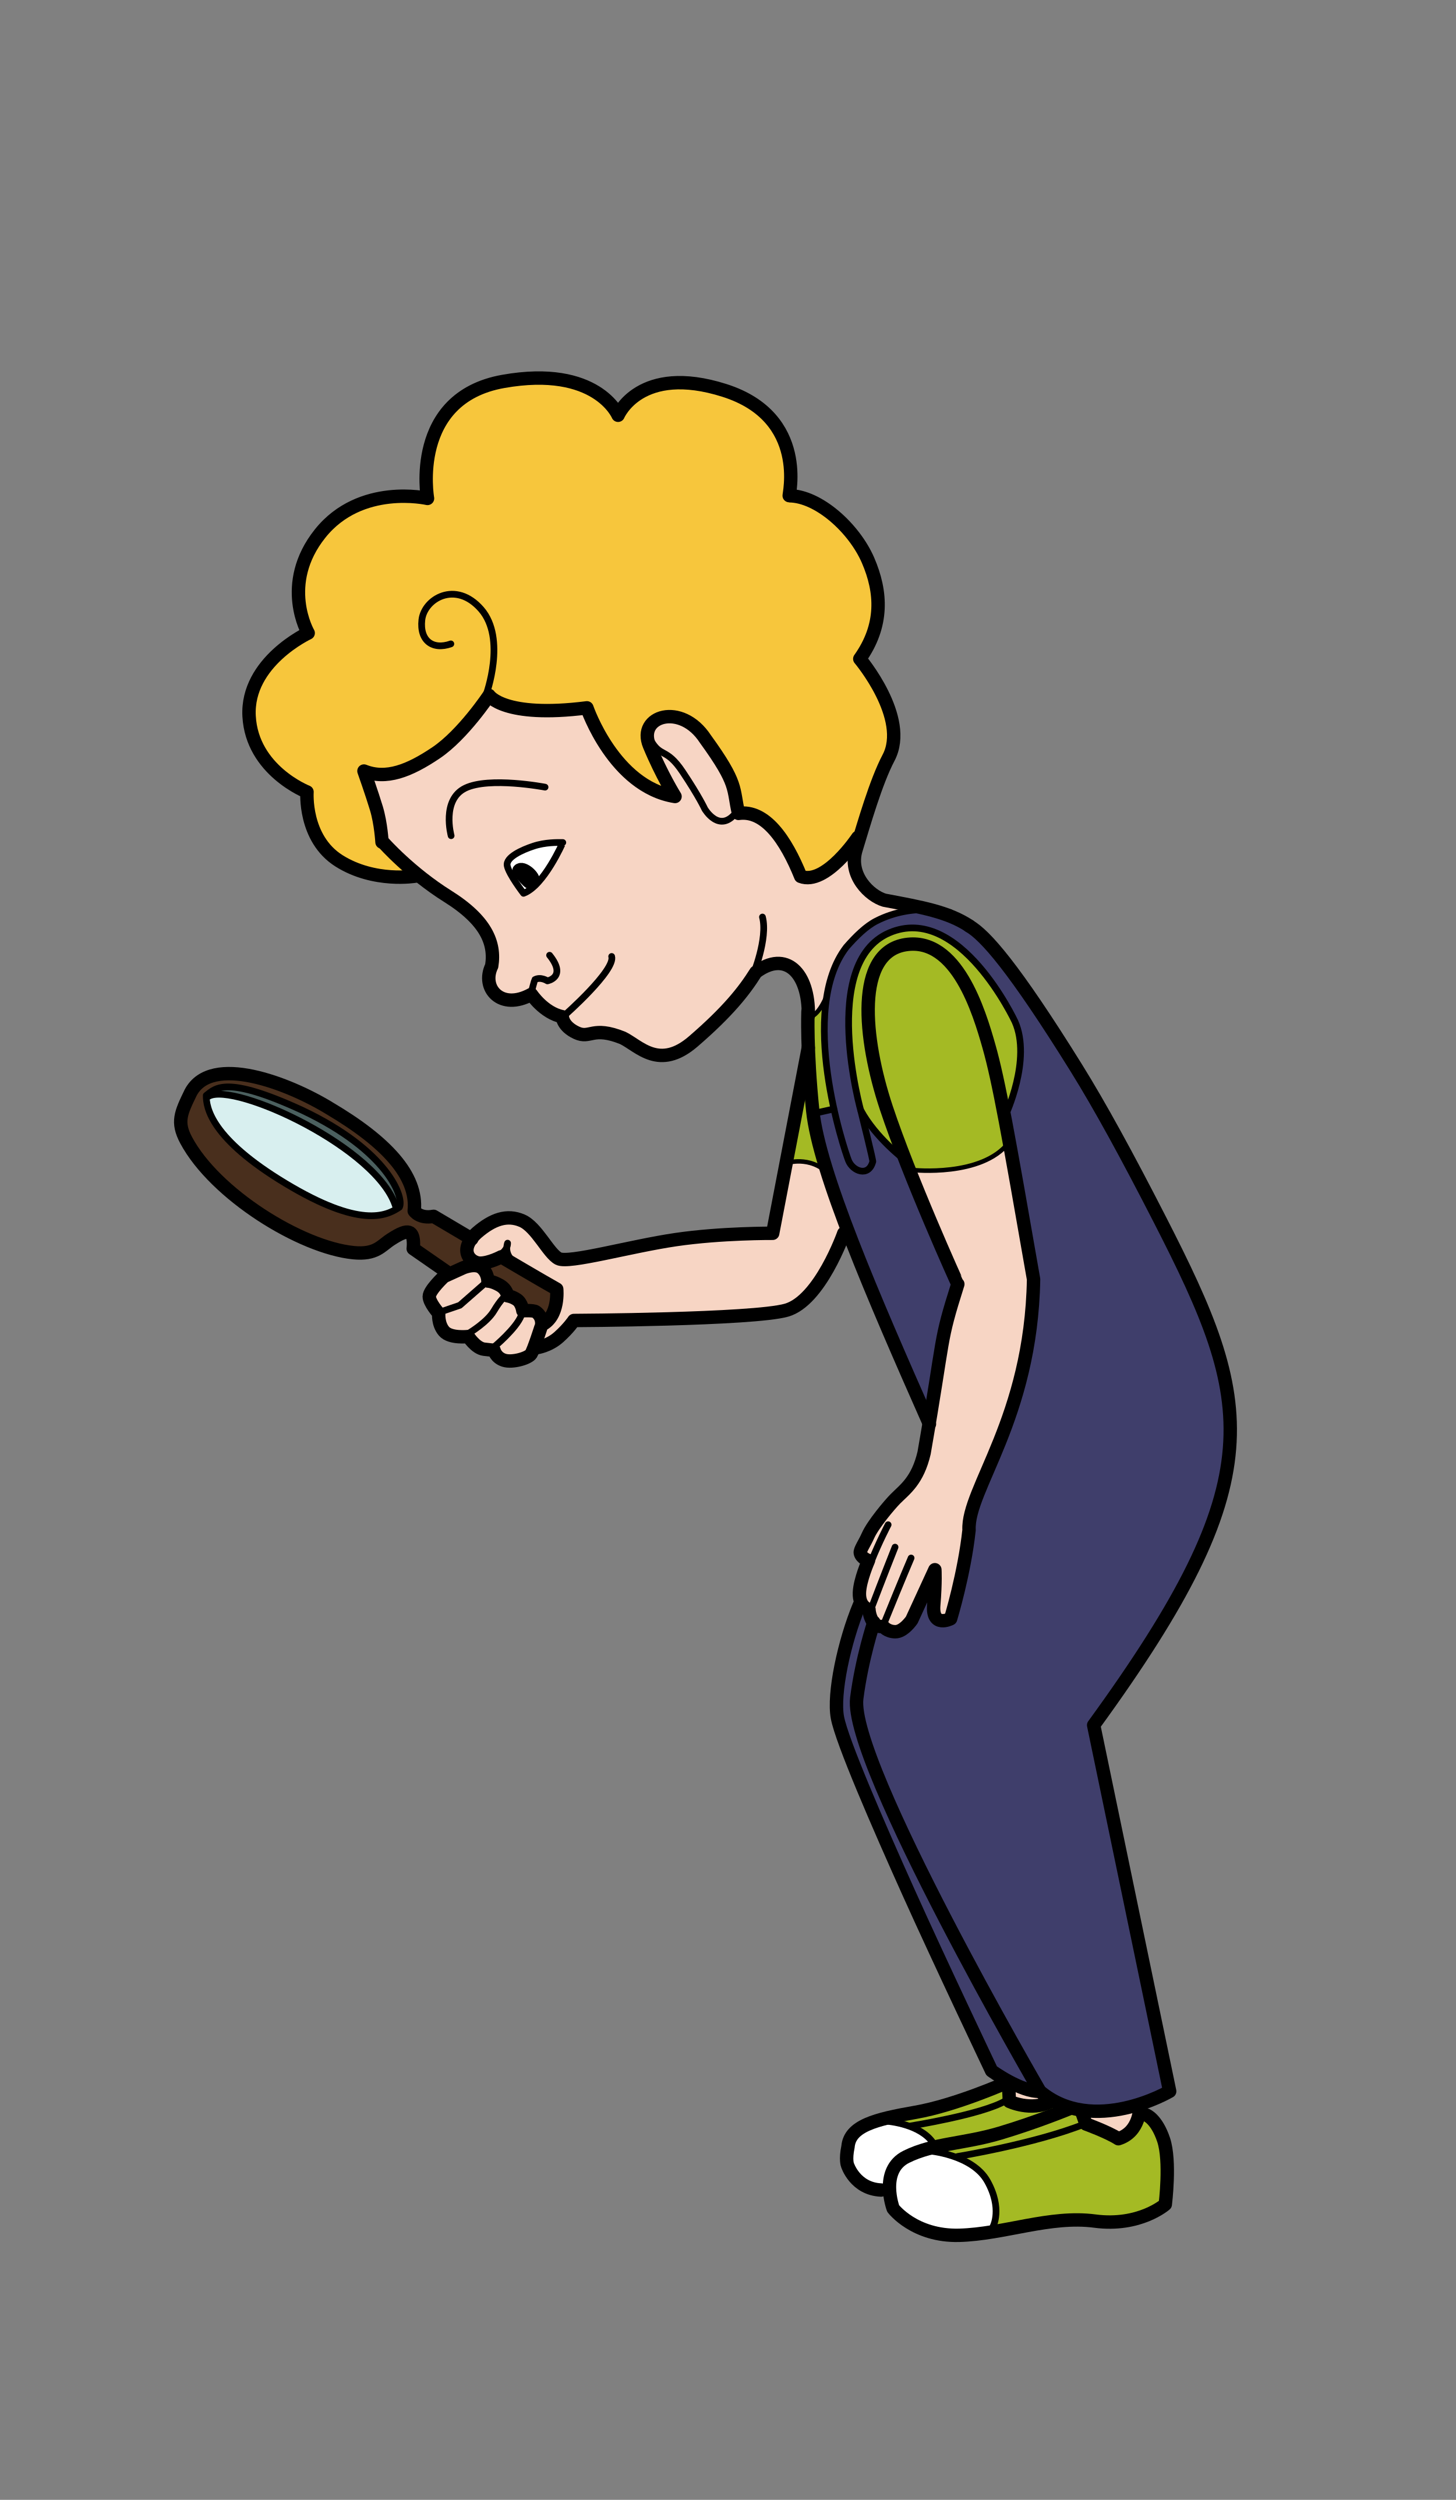 <?xml version="1.0" encoding="utf-8"?>
<!-- Generator: Adobe Illustrator 16.0.0, SVG Export Plug-In . SVG Version: 6.00 Build 0)  -->
<!DOCTYPE svg PUBLIC "-//W3C//DTD SVG 1.1//EN" "http://www.w3.org/Graphics/SVG/1.1/DTD/svg11.dtd">
<svg version="1.1" id="Layer_1" xmlns="http://www.w3.org/2000/svg" xmlns:xlink="http://www.w3.org/1999/xlink" x="0px" y="0px"
	 width="326.207px" height="560px" viewBox="0 0 326.207 560" enable-background="new 0 0 326.207 560" xml:space="preserve">
<rect x="0" y="0" width="326.207" height="560" fill="#808080" stroke="none"/>
<g id="XMLID_6_">
	<path fill="#F7D5C4" d="M255.373,471.935c0,0,0.01,0.761-0.209,1.801c-0.391,1.79-1.5,4.409-4.601,5.37
		c-2.37-1.521-7.271-3.311-7.271-3.311l-0.029-0.07l-0.98-2.84l0.03-0.2c4.66,0.73,9.29-0.149,12.89-1.29L255.373,471.935z"/>
	<path fill="#A4BA24" d="M243.292,475.795c0,0,4.9,1.79,7.271,3.311c3.101-0.961,4.21-3.58,4.601-5.37l1.68,0.069
		c0,0,2.27,0.801,3.859,5.561c1.59,4.761,0.371,14.439,0.371,14.439s-5.721,5.07-15.771,3.75c-7.469-0.989-15.059,1.101-22.6,2.34
		l-0.199-1.188c0,0,2.109-3.971-1.271-10.051c-1.47-2.659-4.19-4.3-6.78-5.311l0.11-0.271c0,0,17.069-2.79,28.229-7.189l0.471-0.16
		L243.292,475.795z"/>
	<path fill="#F7D5C4" d="M235.632,470.345l-0.279,0.479c-4.4,2.189-9.21-0.09-9.21-0.09l-0.011-0.12l-0.159-3.771l0.25-0.46
		c2.12,1.12,4.7,2.181,6.739,2.09C233.824,469.205,234.723,469.824,235.632,470.345z"/>
	<path fill="#A4BA24" d="M226.143,470.734c0,0,4.81,2.279,9.21,0.09l0.279-0.479c1.291,0.771,2.631,1.33,3.98,1.729l-0.1,0.33
		c0,0-7.2,2.979-15.4,5.431c-5.46,1.63-10.27,2.1-14.68,3.12l-0.109-0.5c-1.16-1.971-3.201-3.24-5.311-4.051l0.07-0.181
		c0,0,15.89-2.529,21.129-5.569l0.92-0.04L226.143,470.734z"/>
	<path fill="#A4BA24" d="M226.143,255.915l-0.12,0.02c-6,7.83-21.5,6.16-21.5,6.16l-0.699,0.28c-0.351-0.89-0.711-1.79-1.051-2.68
		c-1.57-4.03-3.04-8-4.21-11.54c-5.149-15.54-7.04-34.81,4.37-36.54c11.41-1.74,16.439,15.02,18.641,22.81
		c1.039,3.67,2.059,8.26,3.439,15.47C225.363,251.725,225.744,253.725,226.143,255.915z"/>
	<path fill="#3F3E6B" d="M197.873,364.335c0,0,0.83,1.18,2.711,1.199c1.89,0.021,3.689-2.649,3.689-2.649l5.18-11.25
		c0,0,0.18,2.67-0.25,7.91c-0.43,5.239,3.771,3.069,3.771,3.069s3.09-10.101,4.13-19.859c-0.46-9.12,13.92-25.021,14.46-56.181
		c-2.319-13.29-4.04-23.129-5.42-30.66c-0.399-2.19-0.78-4.19-1.13-6.02l0.26-0.05c0,0,5.9-12.51,2.12-21.01
		c0,0-12.44-26.66-28.17-19.86c-14.8,6.4-7.31,36.29-6.37,39.82c0.061,0.22,0.09,0.34,0.09,0.34s2.83,11.33,2.59,11.09
		c-0.939,3.54-4.479,2.13-5.43-0.23c-0.34-0.85-1.9-5.41-3.26-11.58c-1.641-7.41-2.99-17.14-1.561-25.49
		c0.7-4.06,2.051-7.8,4.35-10.78c2.141-2.44,4.431-4.67,6.701-5.83c4.479-2.28,8.91-2.66,12.06-2.52c3.37,0.86,6.181,1.94,8.76,3.62
		l-0.01,0.02c3.56,2.05,9.94,9.19,23.97,31.75c5.36,8.63,11.5,19.87,18.811,34.15c21.02,41.06,25.369,57.76-14.9,113.121
		l17.03,82.02c0,0-2.771,1.631-6.851,2.92c-3.6,1.141-8.229,2.021-12.89,1.29c-0.899-0.13-1.8-0.329-2.7-0.609
		c-1.35-0.399-2.689-0.96-3.98-1.729c-0.909-0.521-1.809-1.14-2.67-1.87c0,0-42.85-73.689-41.01-88.05
		c1.051-8.229,3.42-15.76,3.78-16.88C196.583,364.635,197.873,364.335,197.873,364.335z"/>
	<path fill="#A4BA24" d="M214.563,483.074l-0.11,0.271c-3.35-1.3-6.49-1.54-6.49-1.54l-0.119-0.449c0.52-0.141,1.05-0.28,1.59-0.399
		c4.41-1.021,9.22-1.49,14.68-3.12c8.2-2.45,15.4-5.431,15.4-5.431l0.1-0.33c0.9,0.28,1.801,0.479,2.7,0.609l-0.03,0.2l0.98,2.84
		l-0.471,0.16C231.632,480.284,214.563,483.074,214.563,483.074z"/>
	<path fill="#A4BA24" d="M204.013,476.404c-2.23-0.859-4.54-1.189-5.93-1.279l-0.131-0.471c2.051-0.54,4.45-1,7.141-1.471
		c9-1.56,20.42-6.64,20.42-6.64l0.24-0.42c0.149,0.09,0.31,0.18,0.47,0.26l-0.25,0.46l0.159,3.771l-0.92,0.04
		c-5.239,3.04-21.129,5.569-21.129,5.569L204.013,476.404z"/>
	<path fill="#A4BA24" d="M198.563,248.155c1.17,3.54,2.64,7.51,4.21,11.54l-0.16,0.06c0,0-6.43-4.89-9.73-10.97l-0.029,0.01
		c-0.939-3.53-8.43-33.42,6.37-39.82c15.729-6.8,28.17,19.86,28.17,19.86c3.78,8.5-2.12,21.01-2.12,21.01l-0.26,0.05
		c-1.381-7.21-2.4-11.8-3.439-15.47c-2.201-7.79-7.23-24.55-18.641-22.81C191.523,213.345,193.414,232.615,198.563,248.155z"/>
	<path fill="#F7D5C4" d="M195.733,363.545c-0.069-0.08-0.12-0.16-0.18-0.25c-0.841-1.38-0.86-2.74-0.86-2.74s-1.02-0.199-1.65-1.33
		c-0.31-0.56-0.529-1.329-0.5-2.409c0.09-2.851,2.031-7.229,2.031-7.229s-1.601-0.521-1.83-1.71c-0.131-0.65,0.959-2.15,1.709-3.851
		c1.121-2.551,4.92-7.029,6.19-8.311c2.13-2.12,4.94-4.03,6.39-10.25c0.42-2.439,0.801-4.641,1.131-6.62
		c3.42-20.279,2.5-18.771,6.43-31.18c-0.04-0.04-5.69-12.521-10.77-25.291l0.699-0.28c0,0,15.5,1.67,21.5-6.16l0.12-0.02
		c1.38,7.53,3.101,17.37,5.42,30.66c-0.54,31.16-14.92,47.061-14.46,56.181c-1.04,9.76-4.13,19.859-4.13,19.859
		s-4.2,2.17-3.771-3.069c0.43-5.24,0.25-7.91,0.25-7.91l-5.18,11.25c0,0-1.8,2.67-3.689,2.649c-1.881-0.021-2.711-1.199-2.711-1.199
		S196.583,364.635,195.733,363.545z"/>
	<path fill="#3F3E6B" d="M187.623,384.765c-1-5.3,1.521-17.05,4.9-25.17l0.52-0.37c0.631,1.131,1.65,1.33,1.65,1.33
		s0.02,1.36,0.86,2.74c0.06,0.09,0.11,0.17,0.18,0.25c-0.36,1.12-2.729,8.649-3.78,16.88c-1.84,14.359,41.01,88.05,41.01,88.05
		c-2.039,0.091-4.619-0.97-6.739-2.09c-0.16-0.08-0.32-0.17-0.47-0.26c-2.061-1.12-3.59-2.24-3.59-2.24s-11.611-24.42-18.561-39.87
		C196.653,408.565,188.623,390.064,187.623,384.765z"/>
	<path fill="#3F3E6B" d="M185.363,262.695c-1.64-5.2-2.77-9.7-3.21-13.28l0.46-0.04l4.18-0.95l0.051-0.01
		c1.359,6.17,2.92,10.73,3.26,11.58c0.95,2.36,4.49,3.77,5.43,0.23c0.24,0.24-2.59-11.09-2.59-11.09s-0.029-0.12-0.09-0.34
		l0.029-0.01c3.301,6.08,9.73,10.97,9.73,10.97l0.16-0.06c0.34,0.89,0.7,1.79,1.051,2.68c5.079,12.77,10.729,25.25,10.77,25.291
		c-3.93,12.409-3.01,10.899-6.43,31.18c-6.711-15.17-13.25-30.14-18.121-42.88C188.223,271.195,186.643,266.735,185.363,262.695z"/>
	<path fill="#A4BA24" d="M182.613,249.375l-0.46,0.04c-0.021-0.22-0.05-0.44-0.069-0.65c-0.58-5.63-0.86-10.39-0.99-14.04v-0.01
		c-0.19-5.18-0.07-8.12-0.07-8.12h0.07c0.02,0.3,0.02,0.61,0.01,0.92l0.92,0.08c0,0,1.62-0.64,3.26-4.67
		c-1.43,8.35-0.08,18.08,1.561,25.49l-0.051,0.01L182.613,249.375z"/>
	<path fill="#A4BA24" d="M176.173,260.334l4.92-25.61c0.13,3.65,0.41,8.41,0.99,14.04c0.02,0.21,0.049,0.43,0.069,0.65
		c0.44,3.58,1.57,8.08,3.21,13.28c-3.88-3.67-8.68-2.26-8.68-2.26L176.173,260.334z"/>
	<path fill="#F7D5C4" d="M165.393,181.905l-0.479,0.11c-3.741,4.83-7.021-0.8-7.021-0.8s-1.26-2.78-4.97-8.33
		c-3.71-5.54-4.92-3.04-7.19-7.16l-0.6,0.1c-1.2-5.8,7.81-8.1,12.91-0.27C165.324,175.615,164.193,176.515,165.393,181.905z"/>
	<path fill="#F7D5C4" d="M185.283,222.925c-1.64,4.03-3.26,4.67-3.26,4.67l-0.92-0.08c0.01-0.31,0.01-0.62-0.01-0.92
		c-0.16-9.07-5.29-13.67-11.74-8.8c-2.689,4.3-6.36,8.88-14.01,15.49c-7.65,6.6-12.12,1.05-15.79-0.76
		c-6.9-2.78-7.26,0.29-10.4-1.18c-3.15-1.47-3.16-3.58-3.16-3.58c-4.17-0.85-6.93-5.02-6.93-5.02c-6.85,3.78-11.3-1.42-8.9-6.35
		c0.85-5.21-1.37-10.29-9.84-15.61c-2.64-1.66-5.04-3.45-7.08-5.13c-4.49-3.69-7.27-6.83-7.27-6.83l-0.39-0.18
		c0,0-0.24-4.2-1.25-7.56c-0.98-3.25-2.68-8.05-2.78-8.35c4.94,1.98,10.12-0.03,16.17-4.11c6.04-4.08,11.85-12.85,11.85-12.85
		s3.23,5.16,21.93,2.79c0,0,6.03,17.69,19.73,19.86c0,0-3.01-4.82-5.75-11.44c-0.16-0.4-0.28-0.79-0.35-1.16l0.6-0.1
		c2.27,4.12,3.48,1.62,7.19,7.16c3.71,5.55,4.97,8.33,4.97,8.33s3.28,5.63,7.021,0.8l0.479-0.11c0.021,0.1,0.05,0.2,0.069,0.31
		c5.99-0.85,10.591,5.86,13.931,14.11c5.569,2.12,12.79-8.73,12.79-8.73l0.4,0.12c-0.28,0.93-0.551,1.81-0.801,2.62
		c-1.76,5.76,3.09,10.35,6.35,11.32c3.98,0.75,7.33,1.37,10.261,2.14c-3.149-0.14-7.58,0.24-12.06,2.52
		c-2.271,1.16-4.561,3.39-6.701,5.83C187.333,215.125,185.983,218.865,185.283,222.925z M126.093,188.735
		c-1.2-0.02-3.95-0.06-6.52,0.79c-2.57,0.85-6.29,2.5-5.94,4.4c0.36,1.91,3.66,6.19,3.66,6.19
		C121.863,198.435,126.093,188.735,126.093,188.735z"/>
	<path d="M116.283,194.985c0.78-0.87,3.58,1.44,3.16,2.63C119.013,198.805,116.283,194.985,116.283,194.985z"/>
	<path fill="#F7D5C4" d="M117.143,293.625c0,0,2.37-0.15,2.91,0.239c1.65,1.17,1.3,2.94,1.3,2.94l-0.18,0.569
		c0,0-0.82,2.569-1.5,4.37c-0.27,0.699-0.51,1.289-0.68,1.55c-0.59,0.95-4.17,2.01-6.06,1.42s-2.24-2.24-2.24-2.24
		s-0.02,0-0.09-0.01l0.05-0.7c0,0,5.03-4.17,6.13-7.08L117.143,293.625z"/>
	<path fill="#F7C63C" d="M109.573,155.774c0,0-5.81,8.77-11.85,12.85c-6.05,4.08-11.23,6.09-16.17,4.11c0.1,0.3,1.8,5.1,2.78,8.35
		c1.01,3.36,1.25,7.56,1.25,7.56l0.39,0.18c0,0,2.78,3.14,7.27,6.83l-0.14,0.6c0,0-9.23,1.59-17.16-3.42
		c-7.92-5.01-7.16-15.43-7.16-15.43s-12.32-4.81-12.98-16.98c-0.65-12.16,13.24-18.62,13.24-18.62s-6.37-10.95,2.67-22.28
		c9.05-11.33,24.07-7.87,24.07-7.87s-4.01-22.5,16.98-26.22c20.98-3.71,25.71,7.59,25.71,7.59s4.87-11.6,23.85-5.56
		c18.98,6.04,14.25,23.83,14.5,23.59c6.569,0.06,14.539,7.28,17.649,14.44c3.101,7.16,3.47,14.64-1.841,22.1
		c0,0,11.16,13.22,6.441,22.16c-2.451,4.64-4.771,12.25-6.49,17.96l-0.4-0.12c0,0-7.221,10.85-12.79,8.73
		c-3.34-8.25-7.94-14.96-13.931-14.11c-0.02-0.11-0.049-0.21-0.069-0.31c-1.2-5.39-0.069-6.29-7.35-16.35
		c-5.1-7.83-14.11-5.53-12.91,0.27c0.07,0.37,0.19,0.76,0.35,1.16c2.74,6.62,5.75,11.44,5.75,11.44
		c-13.7-2.17-19.73-19.86-19.73-19.86C112.803,160.935,109.573,155.774,109.573,155.774z"/>
	<path fill="#F7D5C4" d="M110.653,301.765l-0.05,0.7c-0.19-0.01-0.75-0.05-2.15-0.229c-1.89-0.239-3.54-2.83-3.54-2.83
		s-4.02,0.471-5.43-1.181c-1.42-1.649-1.18-4.01-1.18-4.01s-0.13-0.15-0.33-0.391l1.35-0.159l3.7-1.261l5.66-4.961l0.63-0.469
		c0,0,1.02,0,2.68,0.939c1.65,0.949,1.73,2.359,1.73,2.359s1.08,0.141,2.14,0.891c1.06,0.739,1.28,2.46,1.28,2.46l-0.36,1.06
		C115.683,297.595,110.653,301.765,110.653,301.765z"/>
	<path fill="#F7D5C4" d="M107.933,284.023c1.42,1.182,1.38,2.951,1.38,2.951l-0.63,0.469l-5.66,4.961l-3.7,1.261l-1.35,0.159
		c-0.6-0.729-1.8-2.319-1.8-3.391c0-1.42,3.31-4.479,3.31-4.479l0.77-0.352l3.55-1.619c0,0,1.72-0.721,3.14-0.42
		C107.303,283.645,107.643,283.784,107.933,284.023z"/>
	<path fill="#F7D5C4" d="M113.543,279.385c0.11-0.27,0.18-0.57,0.18-0.9C113.723,278.485,113.583,278.845,113.543,279.385z
		 M112.303,281.545c0,0-2.67,1.42-4.72,1.42c-0.16,0-0.33-0.021-0.5-0.05c-1.74-0.341-3.72-2.41-1.46-5.42
		c0.3-0.41,0.7-0.84,1.18-1.29c3.62-3.15,6.84-4.17,10.14-2.76c3.3,1.41,5.9,7.321,8.19,8.491c2.27,1.18,16.04-2.75,26.27-4.241
		c10.22-1.5,21.71-1.42,21.71-1.42l3.061-15.94l0.51,0.1c0,0,4.8-1.41,8.68,2.26c1.28,4.04,2.86,8.5,4.68,13.27l-1,0.3
		c0,0-5.31,15.11-12.859,17.24c-7.551,2.12-47.61,2.3-47.61,2.3s-1.13,1.71-3.37,3.721c-2.24,2-4.87,2.359-4.87,2.359l-0.66-0.14
		c0.68-1.801,1.5-4.37,1.5-4.37l0.18-0.57c4.01-1.88,3.38-8.021,3.38-8.021C120.953,286.665,112.303,281.545,112.303,281.545z"/>
	<path fill="#492F1D" d="M107.583,282.965c2.05,0,4.72-1.42,4.72-1.42s8.65,5.12,12.43,7.239c0,0,0.63,6.141-3.38,8.021
		c0,0,0.35-1.771-1.3-2.939c-0.54-0.391-2.91-0.239-2.91-0.239s-0.22-1.722-1.28-2.46c-1.06-0.75-2.14-0.891-2.14-0.891
		s-0.08-1.41-1.73-2.359c-1.66-0.939-2.68-0.939-2.68-0.939s0.04-1.771-1.38-2.951c-0.29-0.239-0.63-0.379-0.99-0.459l0.14-0.649
		C107.253,282.943,107.423,282.965,107.583,282.965z"/>
	<path fill="#D8EFEF" d="M46.753,245.575c5.78-3.26,38.24,11.73,41.96,24.92l0.19,0.31c-3.18,1.93-9.29,3.72-24.94-5.71
		c-16.26-9.8-17.73-16.64-17.75-19.51L46.753,245.575z"/>
	<path fill="#492F1D" d="M67.643,248.685c-17.01-7.82-19.31-4.95-21.43-3.3c0,0.06,0,0.13,0,0.2c0.02,2.87,1.49,9.71,17.75,19.51
		c15.65,9.43,21.76,7.64,24.94,5.71c0.21-0.13,0.4-0.25,0.58-0.37C90.583,268.345,87.003,257.805,67.643,248.685z M42.723,244.745
		c4.63-8.74,21.85-2.14,31.15,3.55c12.57,7.45,19.74,15.03,18.93,22.97c0,0,1.15,1.8,4.34,1.21l8.48,5.02
		c-2.26,3.01-0.28,5.08,1.46,5.42l-0.14,0.649c-1.42-0.301-3.14,0.42-3.14,0.42l-3.55,1.619l-0.38-0.83l-7.3-5.06
		c0,0,0.42-3.23-0.92-3.65c-0.77-0.24-1.93,0.19-4.11,1.61s-3.32,3.439-8.34,2.939c-11.78-1.159-31.04-13.109-37.5-25.189
		C39.533,251.354,40.513,249.305,42.723,244.745z"/>
	<path fill="#4B605F" d="M88.713,270.495c-3.72-13.19-36.18-28.18-41.96-24.92l-0.54,0.01c0-0.07,0-0.14,0-0.2
		c2.12-1.65,4.42-4.52,21.43,3.3c19.36,9.12,22.94,19.66,21.84,21.75c-0.18,0.12-0.37,0.24-0.58,0.37L88.713,270.495z"/>
	<path d="M116.293,194.99c0.77-0.88,3.57,1.44,3.15,2.62C119.013,198.8,116.293,194.99,116.293,194.99z"/>
	<path fill="#FFFFFF" d="M119.443,197.61c0.42-1.18-2.38-3.5-3.15-2.62C116.293,194.99,119.013,198.8,119.443,197.61z
		 M126.093,188.73c0,0-4.23,9.7-8.8,11.39c0,0-3.3-4.29-3.66-6.19c-0.35-1.91,3.37-3.56,5.94-4.4
		C122.143,188.68,124.893,188.71,126.093,188.73z"/>
	<path fill="#FFFFFF" d="M197.403,490.6c-5.83-0.26-7.52-5.58-7.52-5.58s-0.511-1.18,0.1-4.119c0.29-3.271,3.17-4.98,7.98-6.24
		l0.12,0.47c1.39,0.09,3.689,0.42,5.92,1.28c2.119,0.8,4.17,2.08,5.319,4.05l0.12,0.5c-0.54,0.12-1.07,0.25-1.6,0.4
		c-1.641,0.449-3.23,1.01-4.79,1.79c-3.23,1.6-3.87,4.729-3.76,7.33L197.403,490.6z"/>
	<path fill="#FFFFFF" d="M222.503,498.71l0.199,1.2c-2.619,0.43-5.22,0.76-7.81,0.83c-10.05,0.26-14.78-6-14.78-6
		s-0.72-1.91-0.819-4.26c-0.11-2.601,0.529-5.73,3.76-7.33c1.56-0.78,3.149-1.341,4.79-1.79l0.12,0.449c0,0,3.14,0.24,6.489,1.54
		c2.591,1.011,5.311,2.65,6.78,5.301C224.613,494.74,222.503,498.71,222.503,498.71z"/>
</g>
<g id="line_1_">
	<path fill="none" stroke="#000000" stroke-width="3" stroke-linecap="round" stroke-linejoin="round" stroke-miterlimit="10" d="
		M181.104,227.517c0.166-9.667-5.083-14.752-11.75-9.725c-2.692,4.307-6.362,8.887-14.012,15.489
		c-7.65,6.602-12.124,1.053-15.789-0.757c-6.901-2.778-7.259,0.294-10.404-1.179c-3.144-1.471-3.16-3.585-3.16-3.585
		c-4.161-0.845-6.925-5.015-6.925-5.015c-6.847,3.782-11.303-1.419-8.902-6.355c0.848-5.208-1.366-10.286-9.84-15.602
		c-8.474-5.313-14.353-11.962-14.353-11.962"/>
	<path fill="none" stroke="#000000" stroke-width="3" stroke-linecap="round" stroke-linejoin="round" stroke-miterlimit="10" d="
		M93.105,196.257c0,0-9.229,1.588-17.158-3.422c-7.926-5.012-7.164-15.426-7.164-15.426s-12.322-4.816-12.976-16.981
		c-0.652-12.163,13.239-18.618,13.239-18.618s-6.377-10.957,2.671-22.287c9.048-11.328,24.065-7.87,24.065-7.87
		s-4.01-22.501,16.977-26.214c20.988-3.713,25.718,7.586,25.718,7.586s4.87-11.601,23.85-5.559
		c18.978,6.041,14.242,23.833,14.5,23.59c6.57,0.055,14.537,7.275,17.644,14.439c3.104,7.162,3.469,14.641-1.841,22.097
		c0,0,11.16,13.224,6.443,22.161c-2.85,5.401-5.521,14.812-7.287,20.579c-1.766,5.767,3.09,10.356,6.344,11.323
		c8.557,1.611,14.225,2.61,19.058,5.777"/>
	<path fill="none" stroke="#000000" stroke-width="3" stroke-linecap="round" stroke-linejoin="round" stroke-miterlimit="10" d="
		M192.183,187.593c0,0-7.217,10.852-12.789,8.734c-3.34-8.255-7.938-14.964-13.934-14.117c-1.322-5.665,0.006-6.41-7.415-16.656
		c-5.435-8.333-15.295-5.186-12.56,1.434c2.739,6.617,5.751,11.434,5.751,11.434c-13.701-2.168-19.739-19.855-19.739-19.855
		c-18.693,2.369-21.929-2.787-21.929-2.787s-5.803,8.764-11.85,12.844c-6.047,4.082-11.232,6.09-16.176,4.098
		c0,0,1.78,5.016,2.791,8.368c1.011,3.352,1.252,7.554,1.252,7.554"/>
	<path fill="none" stroke="#000000" stroke-width="1.5" stroke-linecap="round" stroke-linejoin="round" stroke-miterlimit="10" d="
		M108.9,155.655c0,0,4.639-12.579-1.105-19.166c-5.745-6.586-12.76-2.303-13.279,2.373c-0.519,4.676,2.441,6.808,6.494,5.375"/>
	<path fill="none" stroke="#000000" stroke-width="1.5" stroke-linecap="round" stroke-linejoin="round" stroke-miterlimit="10" d="
		M101.073,187.208c0,0-2.222-8.036,3.165-10.652c5.389-2.616,17.879-0.224,17.879-0.224"/>
	<path fill="none" stroke="#000000" stroke-width="1.5" stroke-linecap="round" stroke-linejoin="round" stroke-miterlimit="10" d="
		M117.292,200.118c0,0-3.3-4.288-3.655-6.191c-0.355-1.904,3.364-3.557,5.938-4.4c2.571-0.85,5.318-0.813,6.52-0.792
		C126.095,188.734,121.867,198.432,117.292,200.118z"/>
	<path fill="none" stroke="#000000" stroke-width="3" stroke-linecap="round" stroke-linejoin="round" stroke-miterlimit="10" d="
		M116.288,194.989c0.775-0.877,3.574,1.437,3.151,2.622C119.014,198.8,116.288,194.989,116.288,194.989z"/>
	<path fill="none" stroke="#000000" stroke-width="1.5" stroke-linecap="round" stroke-linejoin="round" stroke-miterlimit="10" d="
		M126.525,227.413c0,0,11.425-10.067,10.513-13.156"/>
	<path fill="none" stroke="#000000" stroke-width="1.5" stroke-linecap="round" stroke-linejoin="round" stroke-miterlimit="10" d="
		M123.129,213.988c3.958,4.916-0.486,5.744-0.486,5.744s-1.481-0.993-2.805-0.289c-0.077,0.104-0.706,2.486-0.706,2.486"/>
	<path fill="none" stroke="#000000" stroke-width="1.5" stroke-linecap="round" stroke-linejoin="round" stroke-miterlimit="10" d="
		M145.738,165.729c2.264,4.119,3.477,1.617,7.186,7.16c3.711,5.547,4.975,8.326,4.975,8.326s3.271,5.627,7.013,0.801"/>
	<path fill="none" stroke="#000000" stroke-width="1.5" stroke-linecap="round" stroke-linejoin="round" stroke-miterlimit="10" d="
		M168.682,218.498c0,0,3.407-8.259,2.142-13.073"/>
	<path fill="none" stroke="#000000" stroke-width="3" stroke-linecap="round" stroke-linejoin="round" stroke-miterlimit="10" d="
		M217.14,207.433c3.562,2.05,9.941,9.195,23.971,31.755c5.366,8.629,11.498,19.865,18.811,34.144
		c21.025,41.065,25.369,57.764-14.895,113.128l17.03,82.016c0,0-17.134,10.069-29.091,0c0,0-42.854-73.69-41.016-88.049
		c1.144-8.936,3.832-17.025,3.832-17.025"/>
	<path fill="none" stroke="#000000" stroke-width="3" stroke-linecap="round" stroke-linejoin="round" stroke-miterlimit="10" d="
		M214.593,287.662c-0.061-0.061-10.877-23.975-16.029-39.512s-7.045-34.806,4.367-36.54c11.41-1.734,16.438,15.024,18.645,22.812
		c2.209,7.787,4.334,19.742,9.988,52.156c-0.54,31.154-14.923,47.056-14.457,56.18c-1.049,9.755-4.129,19.859-4.129,19.859
		s-4.208,2.166-3.777-3.074c0.434-5.239,0.25-7.905,0.25-7.905l-5.174,11.247c0,0-1.802,2.666-3.689,2.646
		c-1.887-0.02-2.715-1.199-2.715-1.199s-1.48,0.342-2.319-1.036c-0.839-1.379-0.861-2.741-0.861-2.741s-2.248-0.444-2.147-3.74
		c0.088-2.851,2.025-7.231,2.025-7.231s-1.601-0.521-1.828-1.712c-0.125-0.648,0.961-2.146,1.711-3.843
		c1.127-2.553,4.92-7.036,6.195-8.312c2.124-2.125,4.938-4.031,6.391-10.25C211.798,298.133,210.287,301.292,214.593,287.662z"/>
	<path fill="none" stroke="#000000" stroke-width="1.5" stroke-linecap="round" stroke-linejoin="round" stroke-miterlimit="10" d="
		M198.981,341.559c0,0-2.041,3.872-3.763,8.2"/>
	<path fill="none" stroke="#000000" stroke-width="1.5" stroke-linecap="round" stroke-linejoin="round" stroke-miterlimit="10" d="
		M200.53,346.577c0,0-2.882,7.264-5.276,13.587"/>
	<path fill="none" stroke="#000000" stroke-width="1.5" stroke-linecap="round" stroke-linejoin="round" stroke-miterlimit="10" d="
		M204.126,349.012c0,0-2.023,4.706-5.9,14.278"/>
	<path fill="none" stroke="#000000" stroke-width="3" stroke-linecap="round" stroke-linejoin="round" stroke-miterlimit="10" d="
		M208.238,318.996c-12.691-28.654-24.759-56.611-26.154-70.229c-1.396-13.618-1.061-22.17-1.061-22.17"/>
	<path fill="none" stroke="#000000" stroke-linecap="round" stroke-linejoin="round" stroke-miterlimit="10" d="M204.52,262.098
		c0,0,15.5,1.668,21.5-6.166"/>
	<path fill="none" stroke="#000000" stroke-width="1.5" stroke-linecap="round" stroke-linejoin="round" stroke-miterlimit="10" d="
		M225.273,249.842c0,0,5.898-12.508,2.123-21.004c0,0-12.443-26.662-28.176-19.862c-15.731,6.801-6.281,40.158-6.281,40.158
		s2.832,11.329,2.596,11.093c-0.943,3.54-4.484,2.124-5.428-0.236c-0.943-2.359-11.424-33.646-0.473-47.845
		c2.141-2.442,4.426-4.676,6.695-5.832c8.373-4.262,16.551-1.902,16.551-1.902"/>
	
		<line fill="none" stroke="#000000" stroke-width="1.5" stroke-linecap="round" stroke-linejoin="round" stroke-miterlimit="10" x1="186.796" y1="248.426" x2="182.613" y2="249.37"/>
	<path fill="none" stroke="#000000" stroke-width="1.5" stroke-linecap="round" stroke-linejoin="round" stroke-miterlimit="10" d="
		M202.617,259.754c0,0-6.438-4.886-9.734-10.974"/>
	<path fill="none" stroke="#000000" stroke-linecap="round" stroke-linejoin="round" stroke-miterlimit="10" d="M182.02,227.598
		c0,0,1.668-0.666,3.334-4.833"/>
	<path fill="none" stroke="#000000" stroke-width="3" stroke-linecap="round" stroke-linejoin="round" stroke-miterlimit="10" d="
		M181.091,234.711l-7.978,41.564c0,0-11.488-0.081-21.713,1.416c-10.227,1.497-23.994,5.425-26.273,4.249
		c-2.281-1.179-4.883-7.081-8.184-8.495c-3.302-1.414-6.526-0.393-10.146,2.755c-4.327,4.011-1.263,6.763,0.786,6.765
		s4.72-1.416,4.72-1.416s8.651,5.111,12.428,7.234c0,0,0.63,6.137-3.384,8.023c0,0,0.355-1.769-1.297-2.947
		c-0.537-0.385-2.91-0.235-2.91-0.235s-0.222-1.719-1.28-2.462c-1.058-0.743-2.142-0.883-2.142-0.883s-0.08-1.418-1.73-2.36
		c-1.653-0.944-2.676-0.942-2.676-0.942s0.04-1.771-1.377-2.951c-1.416-1.18-4.131-0.039-4.131-0.039l-4.326,1.966
		c0,0-3.304,3.067-3.304,4.483s2.124,3.776,2.124,3.776s-0.236,2.36,1.18,4.012c1.416,1.652,5.429,1.182,5.429,1.182
		s1.652,2.595,3.54,2.832c1.888,0.235,2.242,0.236,2.242,0.236s0.354,1.65,2.241,2.24c1.888,0.591,5.468-0.472,6.059-1.416
		c0.59-0.943,2.184-5.919,2.184-5.919"/>
	<path fill="none" stroke="#000000" stroke-width="3" stroke-linecap="round" stroke-linejoin="round" stroke-miterlimit="10" d="
		M120.329,301.882c0,0,2.636-0.354,4.877-2.358c2.242-2.008,3.363-3.717,3.363-3.717s40.062-0.179,47.614-2.303
		c7.552-2.125,12.861-17.237,12.861-17.237"/>
	<path fill="none" stroke="#000000" stroke-linecap="round" stroke-linejoin="round" stroke-miterlimit="10" d="M176.687,260.432
		c0,0,5.667-1.666,9.667,3.334"/>
	
		<polyline fill="none" stroke="#000000" stroke-width="1.5" stroke-linecap="round" stroke-linejoin="round" stroke-miterlimit="10" points="
		99.323,293.662 103.021,292.402 108.685,287.448 	"/>
	<path fill="none" stroke="#000000" stroke-width="1.5" stroke-linecap="round" stroke-linejoin="round" stroke-miterlimit="10" d="
		M105.222,298.541c0,0,3.935-2.361,5.43-4.879c1.494-2.518,2.439-3.225,2.439-3.225"/>
	<path fill="none" stroke="#000000" stroke-width="1.5" stroke-linecap="round" stroke-linejoin="round" stroke-miterlimit="10" d="
		M110.652,301.766c0,0,5.033-4.17,6.136-7.08"/>
	<path fill="none" stroke="#000000" stroke-width="1.5" stroke-linecap="round" stroke-linejoin="round" stroke-miterlimit="10" d="
		M112.189,280.958c0,0,1.533-0.904,1.533-2.477c0,0-0.787,1.965,0.865,3.697"/>
	<path fill="none" stroke="#000000" stroke-width="3" stroke-linecap="round" stroke-linejoin="round" stroke-miterlimit="10" d="
		M99.875,284.771l-7.297-5.06c0,0,0.416-3.225-0.926-3.649c-0.768-0.242-1.926,0.187-4.109,1.606
		c-2.184,1.422-3.315,3.44-8.344,2.945c-11.773-1.163-31.039-13.112-37.493-25.194c-2.171-4.066-1.195-6.115,1.02-10.676
		c4.627-8.738,21.845-2.144,31.147,3.551c12.568,7.445,19.743,15.031,18.93,22.967c0,0,1.15,1.803,4.339,1.213l8.556,5.059"/>
	<path fill="none" stroke="#000000" stroke-width="1.5" stroke-linecap="round" stroke-linejoin="round" stroke-miterlimit="10" d="
		M89.485,270.435c-3.023,2.031-8.876,4.689-25.518-5.339c-16.642-10.028-17.799-16.954-17.757-19.708
		c2.127-1.652,4.421-4.523,21.431,3.295C87.007,257.804,90.587,268.347,89.485,270.435z"/>
	<path fill="none" stroke="#000000" stroke-width="1.5" stroke-linecap="round" stroke-linejoin="round" stroke-miterlimit="10" d="
		M46.757,245.579c5.776-3.264,38.239,11.727,41.959,24.916"/>
	<path fill="none" stroke="#000000" stroke-width="3" stroke-linecap="round" stroke-linejoin="round" stroke-miterlimit="10" d="
		M232.966,468.475c-4.242,0.191-10.801-4.587-10.801-4.587s-11.617-24.428-18.562-39.873c-6.945-15.444-14.98-33.95-15.98-39.25
		c-1-5.299,1.52-17.054,4.899-25.168"/>
	<path fill="none" stroke="#000000" stroke-width="3" stroke-linecap="round" stroke-linejoin="round" stroke-miterlimit="10" d="
		M256.841,473.806c0,0,2.275,0.795,3.863,5.557c1.588,4.761,0.369,14.445,0.369,14.445s-5.724,5.064-15.775,3.742
		c-10.051-1.324-20.35,2.924-30.4,3.188c-10.053,0.266-14.789-6.001-14.789-6.001s-3.188-8.545,2.945-11.591
		c6.132-3.047,12.859-2.86,21.057-5.312c8.198-2.452,15.402-5.431,15.402-5.431"/>
	<path fill="none" stroke="#000000" stroke-width="3" stroke-linecap="round" stroke-linejoin="round" stroke-miterlimit="10" d="
		M242.281,472.882l1.014,2.917c0,0,4.902,1.781,7.271,3.303c4.901-1.521,4.806-7.161,4.806-7.161"/>
	<path fill="none" stroke="#000000" stroke-width="1.5" stroke-linecap="round" stroke-linejoin="round" stroke-miterlimit="10" d="
		M207.966,481.807c0,0,9.891,0.762,13.27,6.847c3.381,6.085,1.27,10.056,1.27,10.056"/>
	<path fill="none" stroke="#000000" stroke-width="1.5" stroke-linecap="round" stroke-linejoin="round" stroke-miterlimit="10" d="
		M214.56,483.074c0,0,17.072-2.789,28.229-7.187"/>
	<path fill="none" stroke="#000000" stroke-width="3" stroke-linecap="round" stroke-linejoin="round" stroke-miterlimit="10" d="
		M225.968,466.848l0.171,3.889c0,0,4.817,2.281,9.212,0.085"/>
	<path fill="none" stroke="#000000" stroke-width="3" stroke-linecap="round" stroke-linejoin="round" stroke-miterlimit="10" d="
		M225.509,466.546c0,0-11.414,5.076-20.416,6.64c-9,1.564-14.705,3.043-15.105,7.713c-0.613,2.938-0.105,4.119-0.105,4.119
		s1.689,5.324,7.521,5.578"/>
	<path fill="none" stroke="#000000" stroke-width="1.5" stroke-linecap="round" stroke-linejoin="round" stroke-miterlimit="10" d="
		M198.08,475.129c2.705,0.17,8.875,1.27,11.24,5.326"/>
	<path fill="none" stroke="#000000" stroke-width="1.5" stroke-linecap="round" stroke-linejoin="round" stroke-miterlimit="10" d="
		M225.21,470.65c-5.24,3.044-21.133,5.576-21.133,5.576"/>
</g>
</svg>
